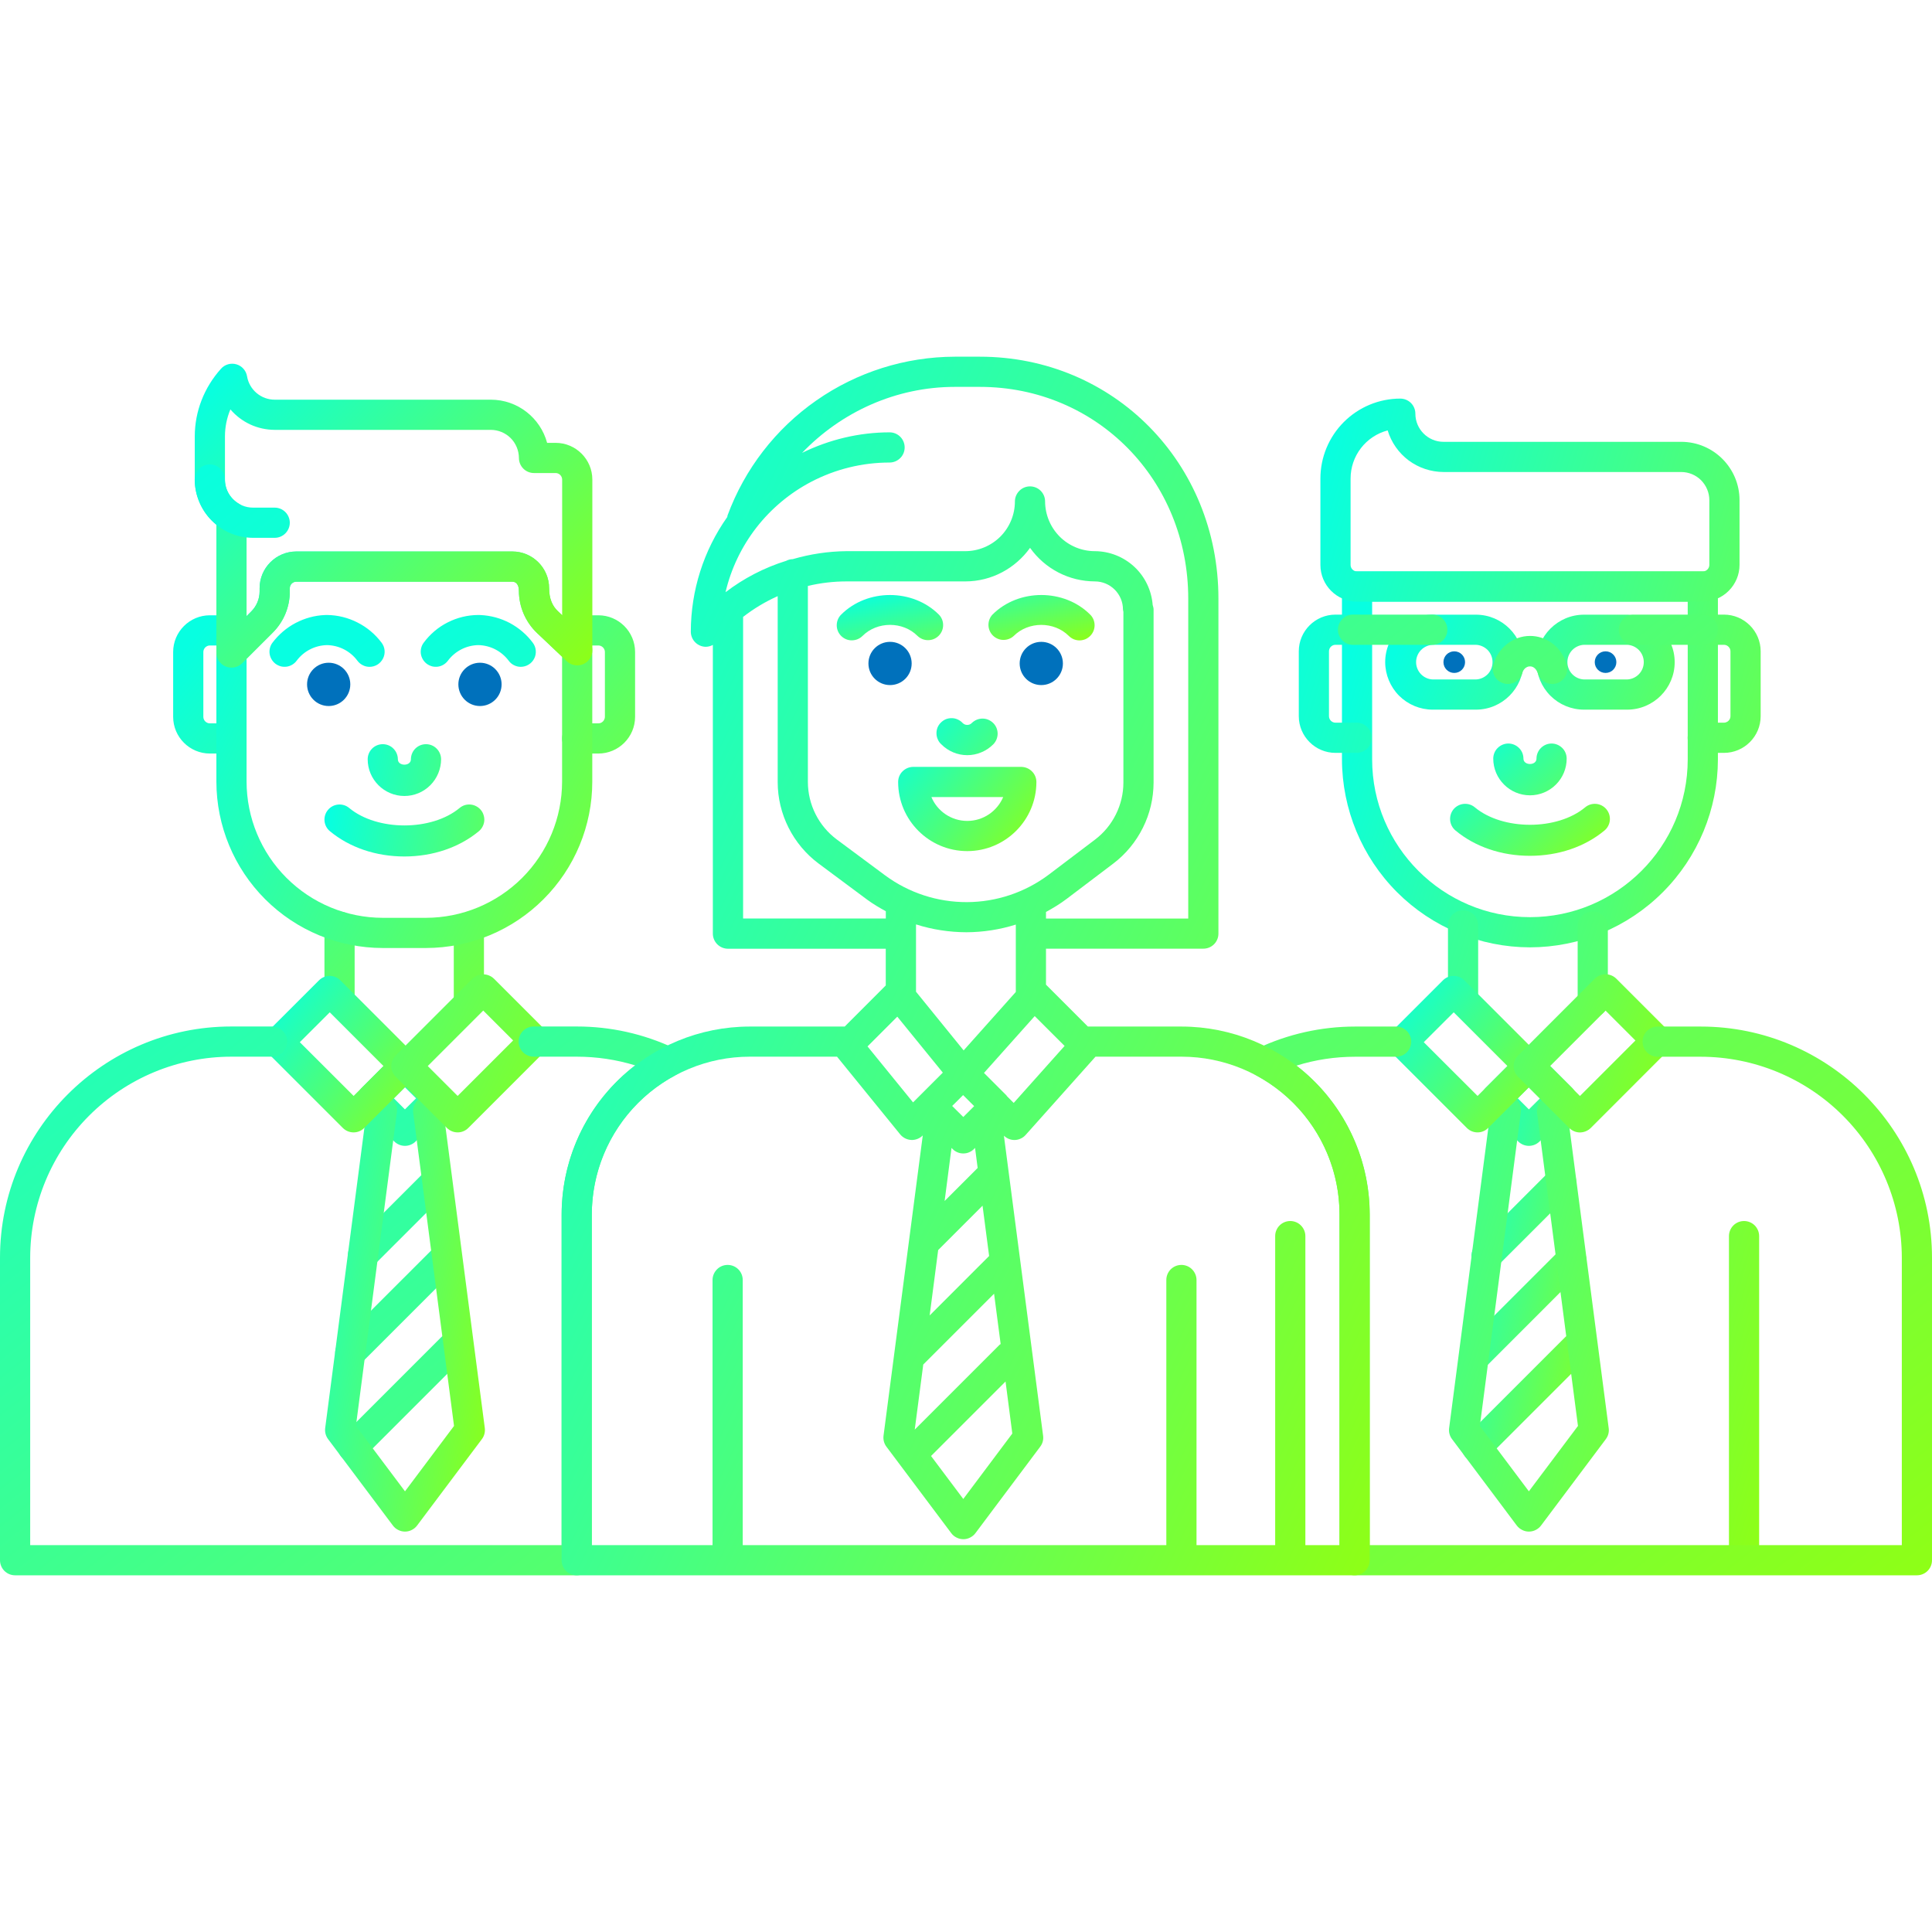 <svg width="32" height="32" viewBox="0 0 32 32" fill="none" xmlns="http://www.w3.org/2000/svg">
<path d="M25.323 18.979C25.257 18.979 25.194 18.953 25.146 18.906L24.61 18.369C24.563 18.322 24.537 18.259 24.537 18.192C24.537 18.126 24.563 18.062 24.61 18.015L25.146 17.479C25.193 17.432 25.257 17.406 25.323 17.406C25.39 17.406 25.453 17.432 25.5 17.479L26.037 18.015C26.06 18.039 26.079 18.066 26.091 18.097C26.104 18.127 26.11 18.16 26.11 18.192C26.11 18.225 26.104 18.258 26.091 18.288C26.079 18.319 26.06 18.346 26.037 18.369L25.5 18.906C25.453 18.953 25.39 18.979 25.323 18.979ZM25.14 18.192L25.323 18.375L25.507 18.192L25.323 18.009L25.14 18.192ZM24.622 21.047C24.573 21.047 24.524 21.033 24.483 21.005C24.442 20.978 24.41 20.939 24.391 20.893C24.372 20.848 24.367 20.797 24.377 20.749C24.386 20.701 24.41 20.656 24.445 20.621L25.681 19.384C25.729 19.339 25.792 19.314 25.857 19.314C25.923 19.315 25.985 19.341 26.032 19.387C26.078 19.434 26.105 19.497 26.105 19.562C26.106 19.628 26.081 19.691 26.035 19.738L24.798 20.974C24.775 20.998 24.748 21.016 24.717 21.029C24.687 21.041 24.655 21.047 24.622 21.047ZM24.464 22.68C24.415 22.679 24.367 22.665 24.326 22.637C24.285 22.61 24.253 22.571 24.234 22.525C24.215 22.48 24.21 22.429 24.219 22.381C24.229 22.332 24.253 22.288 24.287 22.253L25.852 20.689C25.899 20.643 25.962 20.618 26.028 20.618C26.093 20.619 26.156 20.645 26.202 20.692C26.249 20.738 26.275 20.801 26.276 20.866C26.276 20.932 26.251 20.995 26.205 21.042L24.641 22.607C24.618 22.63 24.59 22.648 24.56 22.661C24.53 22.673 24.497 22.68 24.464 22.68ZM24.459 24.216C24.41 24.216 24.362 24.202 24.321 24.174C24.279 24.147 24.247 24.108 24.229 24.062C24.21 24.017 24.205 23.966 24.214 23.918C24.224 23.869 24.247 23.825 24.282 23.79L25.924 22.148C25.971 22.103 26.034 22.078 26.1 22.078C26.165 22.079 26.228 22.105 26.274 22.151C26.321 22.198 26.347 22.261 26.348 22.326C26.348 22.392 26.323 22.455 26.277 22.502L24.636 24.143C24.613 24.167 24.585 24.185 24.555 24.198C24.525 24.21 24.492 24.216 24.459 24.216Z" fill="url(#paint0_linear_818_3060)"/>
<path d="M25.323 25.368C25.285 25.368 25.246 25.359 25.212 25.341C25.177 25.324 25.147 25.299 25.123 25.268L24.05 23.836C24.011 23.784 23.993 23.719 24.002 23.654L24.694 18.355C24.703 18.29 24.737 18.23 24.79 18.189C24.842 18.149 24.909 18.131 24.974 18.14C25.04 18.148 25.1 18.183 25.14 18.235C25.181 18.288 25.199 18.354 25.19 18.42L24.511 23.618L25.323 24.701L26.136 23.618L25.457 18.42C25.453 18.356 25.473 18.293 25.513 18.243C25.554 18.194 25.612 18.162 25.675 18.154C25.738 18.145 25.803 18.162 25.854 18.199C25.906 18.237 25.942 18.293 25.953 18.355L26.645 23.654C26.654 23.719 26.637 23.784 26.598 23.836L25.524 25.268C25.501 25.299 25.47 25.324 25.436 25.341C25.401 25.359 25.362 25.368 25.323 25.368ZM25.341 15.691C24.516 15.69 23.724 15.362 23.14 14.778C22.557 14.194 22.229 13.403 22.227 12.577V9.714C22.227 9.648 22.254 9.584 22.301 9.537C22.348 9.49 22.411 9.464 22.477 9.464H28.204C28.27 9.464 28.334 9.49 28.381 9.537C28.428 9.584 28.454 9.648 28.454 9.714V12.577C28.453 13.403 28.125 14.194 27.541 14.778C26.958 15.362 26.166 15.69 25.341 15.691ZM22.727 9.964V12.578C22.727 14.019 23.9 15.191 25.341 15.191C26.782 15.191 27.954 14.019 27.954 12.578V9.964H22.727Z" fill="url(#paint1_linear_818_3060)"/>
<path d="M25.341 13.173C25.006 13.173 24.733 12.9 24.733 12.565C24.733 12.499 24.759 12.435 24.806 12.389C24.853 12.342 24.917 12.315 24.983 12.315C25.049 12.315 25.113 12.342 25.16 12.389C25.207 12.435 25.233 12.499 25.233 12.565C25.233 12.684 25.449 12.684 25.449 12.565C25.449 12.499 25.476 12.435 25.522 12.389C25.569 12.342 25.633 12.315 25.699 12.315C25.765 12.315 25.829 12.342 25.876 12.389C25.923 12.435 25.949 12.499 25.949 12.565C25.949 12.727 25.885 12.881 25.771 12.995C25.657 13.109 25.502 13.173 25.341 13.173ZM25.341 14.175C24.87 14.175 24.432 14.026 24.108 13.756C24.057 13.714 24.025 13.653 24.019 13.587C24.013 13.521 24.033 13.455 24.075 13.404C24.118 13.353 24.179 13.321 24.245 13.315C24.311 13.309 24.377 13.329 24.428 13.372C24.89 13.757 25.792 13.758 26.255 13.372C26.306 13.329 26.372 13.309 26.438 13.315C26.504 13.321 26.565 13.353 26.607 13.404C26.65 13.455 26.67 13.521 26.664 13.587C26.658 13.653 26.626 13.714 26.575 13.756C26.25 14.026 25.812 14.175 25.341 14.175Z" fill="url(#paint2_linear_818_3060)"/>
<path d="M24.087 11.146C24.186 11.146 24.266 11.066 24.266 10.967C24.266 10.868 24.186 10.788 24.087 10.788C23.988 10.788 23.908 10.868 23.908 10.967C23.908 11.066 23.988 11.146 24.087 11.146Z" fill="#0071BC"/>
<path d="M26.593 11.146C26.692 11.146 26.772 11.066 26.772 10.967C26.772 10.868 26.692 10.788 26.593 10.788C26.494 10.788 26.414 10.868 26.414 10.967C26.414 11.066 26.494 11.146 26.593 11.146Z" fill="#0071BC"/>
<path d="M28.204 9.965H22.477C22.142 9.965 21.87 9.692 21.87 9.357V7.926C21.87 7.575 22.01 7.238 22.258 6.99C22.506 6.742 22.842 6.602 23.193 6.602C23.259 6.602 23.323 6.628 23.37 6.675C23.417 6.722 23.443 6.786 23.443 6.852C23.443 7.109 23.652 7.318 23.909 7.318H27.846C28.379 7.318 28.812 7.751 28.812 8.284V9.357C28.812 9.518 28.747 9.672 28.633 9.786C28.519 9.9 28.365 9.964 28.204 9.965ZM22.984 7.129C22.808 7.175 22.652 7.279 22.541 7.423C22.43 7.567 22.37 7.744 22.37 7.926V9.357C22.37 9.416 22.418 9.465 22.477 9.465H28.204C28.232 9.465 28.26 9.453 28.28 9.433C28.3 9.413 28.312 9.385 28.312 9.357V8.284C28.312 8.16 28.262 8.042 28.175 7.954C28.088 7.867 27.969 7.818 27.846 7.818H23.909C23.701 7.817 23.499 7.75 23.332 7.626C23.166 7.502 23.044 7.327 22.984 7.129ZM22.47 12.47H22.12C21.785 12.47 21.512 12.197 21.512 11.862V10.788C21.512 10.453 21.784 10.18 22.12 10.18H22.47C22.537 10.18 22.6 10.206 22.647 10.253C22.694 10.3 22.72 10.364 22.72 10.43C22.72 10.496 22.694 10.56 22.647 10.607C22.6 10.654 22.537 10.68 22.47 10.68H22.12C22.105 10.68 22.091 10.683 22.078 10.688C22.065 10.694 22.053 10.702 22.043 10.712C22.033 10.722 22.025 10.734 22.02 10.747C22.015 10.76 22.012 10.774 22.012 10.788V11.862C22.012 11.921 22.06 11.97 22.12 11.97H22.47C22.503 11.97 22.536 11.976 22.566 11.989C22.596 12.001 22.624 12.02 22.647 12.043C22.67 12.066 22.689 12.094 22.701 12.124C22.714 12.155 22.72 12.187 22.72 12.22C22.72 12.253 22.713 12.285 22.701 12.316C22.688 12.346 22.67 12.373 22.647 12.396C22.623 12.42 22.596 12.438 22.565 12.451C22.535 12.463 22.503 12.47 22.47 12.47ZM28.554 12.47H28.203C28.137 12.47 28.073 12.443 28.026 12.396C27.98 12.349 27.953 12.286 27.953 12.22C27.953 12.153 27.98 12.09 28.026 12.043C28.073 11.996 28.137 11.97 28.203 11.97H28.554C28.568 11.97 28.582 11.967 28.595 11.961C28.608 11.956 28.62 11.948 28.63 11.938C28.64 11.928 28.648 11.916 28.654 11.903C28.659 11.89 28.662 11.876 28.662 11.862V10.788C28.662 10.774 28.659 10.76 28.654 10.747C28.648 10.734 28.64 10.722 28.63 10.712C28.62 10.702 28.608 10.694 28.595 10.688C28.582 10.683 28.568 10.68 28.554 10.68H28.203C28.137 10.68 28.073 10.654 28.026 10.607C27.98 10.56 27.953 10.496 27.953 10.43C27.953 10.364 27.98 10.3 28.026 10.253C28.073 10.206 28.137 10.18 28.203 10.18H28.554C28.889 10.18 29.162 10.453 29.162 10.788V11.862C29.162 12.197 28.889 12.47 28.554 12.47ZM28.887 25.897C28.82 25.897 28.757 25.871 28.71 25.824C28.663 25.777 28.637 25.713 28.637 25.647V20.474C28.637 20.407 28.663 20.344 28.71 20.297C28.757 20.25 28.82 20.224 28.887 20.224C28.953 20.224 29.017 20.25 29.064 20.297C29.11 20.344 29.137 20.407 29.137 20.474V25.647C29.137 25.713 29.11 25.777 29.064 25.824C29.017 25.871 28.953 25.897 28.887 25.897ZM24.233 16.73C24.167 16.73 24.103 16.704 24.056 16.657C24.01 16.61 23.983 16.547 23.983 16.48V15.327C23.983 15.26 24.01 15.197 24.056 15.15C24.103 15.103 24.167 15.077 24.233 15.077C24.299 15.077 24.363 15.103 24.41 15.15C24.457 15.197 24.483 15.26 24.483 15.327V16.48C24.483 16.547 24.457 16.61 24.41 16.657C24.363 16.704 24.299 16.73 24.233 16.73ZM26.381 16.847C26.314 16.847 26.251 16.821 26.204 16.774C26.157 16.727 26.131 16.663 26.131 16.597V15.347C26.131 15.28 26.157 15.217 26.204 15.17C26.251 15.123 26.314 15.097 26.381 15.097C26.447 15.097 26.511 15.123 26.558 15.17C26.604 15.217 26.631 15.28 26.631 15.347V16.597C26.631 16.663 26.604 16.727 26.558 16.774C26.511 16.821 26.447 16.847 26.381 16.847Z" fill="url(#paint3_linear_818_3060)"/>
<path d="M24.473 18.756C24.406 18.756 24.343 18.73 24.296 18.683L23.052 17.439C23.028 17.416 23.01 17.388 22.997 17.358C22.985 17.328 22.978 17.295 22.978 17.262C22.978 17.229 22.985 17.197 22.997 17.166C23.01 17.136 23.028 17.108 23.052 17.085L23.9 16.237C23.947 16.19 24.01 16.164 24.077 16.164C24.143 16.164 24.207 16.19 24.253 16.237L25.497 17.481C25.544 17.528 25.57 17.591 25.57 17.657C25.57 17.724 25.544 17.787 25.497 17.834L24.648 18.683C24.625 18.706 24.598 18.725 24.568 18.737C24.538 18.75 24.505 18.756 24.473 18.756ZM23.582 17.262L24.473 18.152L24.968 17.657L24.078 16.767L23.582 17.262Z" fill="url(#paint4_linear_818_3060)"/>
<path d="M26.169 18.757C26.103 18.757 26.04 18.73 25.992 18.684L25.144 17.835C25.097 17.788 25.071 17.725 25.071 17.658C25.071 17.592 25.097 17.529 25.144 17.482L26.416 16.209C26.463 16.163 26.527 16.137 26.593 16.137C26.66 16.137 26.723 16.163 26.77 16.209L27.619 17.058C27.666 17.105 27.692 17.168 27.692 17.234C27.692 17.301 27.666 17.364 27.619 17.411L26.347 18.684C26.299 18.73 26.236 18.756 26.169 18.757ZM25.674 17.658L26.169 18.153L27.088 17.234L26.593 16.739L25.674 17.658ZM24.446 11.754H23.73C23.522 11.754 23.322 11.671 23.174 11.524C23.027 11.376 22.944 11.176 22.943 10.968C22.943 10.534 23.296 10.181 23.73 10.181H24.446C24.88 10.181 25.233 10.534 25.233 10.968C25.233 11.401 24.88 11.754 24.446 11.754ZM23.73 10.68C23.656 10.683 23.587 10.715 23.535 10.768C23.484 10.822 23.455 10.893 23.455 10.967C23.455 11.041 23.484 11.112 23.535 11.166C23.587 11.219 23.656 11.251 23.73 11.254H24.446C24.52 11.251 24.59 11.219 24.642 11.166C24.693 11.112 24.721 11.041 24.721 10.967C24.721 10.893 24.693 10.822 24.642 10.768C24.59 10.715 24.52 10.683 24.446 10.68H23.73ZM26.951 11.754H26.236C26.027 11.754 25.827 11.671 25.68 11.524C25.532 11.376 25.449 11.176 25.449 10.968C25.449 10.534 25.802 10.181 26.236 10.181H26.951C27.385 10.181 27.738 10.534 27.738 10.968C27.738 11.401 27.385 11.754 26.951 11.754ZM26.236 10.68C26.162 10.683 26.092 10.715 26.041 10.768C25.989 10.822 25.961 10.893 25.961 10.967C25.961 11.041 25.989 11.112 26.041 11.166C26.092 11.219 26.162 11.251 26.236 11.254H26.951C27.025 11.251 27.095 11.219 27.146 11.166C27.198 11.112 27.226 11.041 27.226 10.967C27.226 10.893 27.198 10.822 27.146 10.768C27.095 10.715 27.025 10.683 26.951 10.68H26.236Z" fill="url(#paint5_linear_818_3060)"/>
<path d="M23.723 10.68H22.41C22.344 10.68 22.28 10.653 22.234 10.607C22.187 10.56 22.16 10.496 22.16 10.43C22.16 10.363 22.187 10.3 22.234 10.253C22.28 10.206 22.344 10.18 22.41 10.18H23.723C23.789 10.18 23.853 10.206 23.9 10.253C23.947 10.3 23.973 10.363 23.973 10.43C23.973 10.496 23.947 10.56 23.9 10.607C23.853 10.653 23.789 10.68 23.723 10.68ZM28.203 10.68H27.063C26.997 10.68 26.933 10.653 26.887 10.607C26.84 10.56 26.813 10.496 26.813 10.43C26.813 10.363 26.84 10.3 26.887 10.253C26.933 10.206 26.997 10.18 27.063 10.18H28.203C28.27 10.18 28.333 10.206 28.38 10.253C28.427 10.3 28.453 10.363 28.453 10.43C28.453 10.496 28.427 10.56 28.38 10.607C28.333 10.653 28.27 10.68 28.203 10.68ZM25.71 11.329C25.655 11.329 25.602 11.311 25.558 11.277C25.515 11.244 25.483 11.197 25.469 11.145C25.408 10.983 25.25 11.021 25.216 11.143C25.199 11.207 25.157 11.261 25.099 11.295C25.042 11.328 24.974 11.337 24.91 11.32C24.878 11.311 24.849 11.297 24.822 11.277C24.796 11.257 24.774 11.232 24.758 11.203C24.742 11.175 24.731 11.143 24.727 11.111C24.723 11.078 24.725 11.045 24.733 11.014C24.809 10.731 25.06 10.533 25.342 10.533C25.599 10.533 25.828 10.692 25.926 10.94C25.93 10.948 25.948 11.005 25.951 11.013C25.961 11.05 25.962 11.089 25.955 11.127C25.948 11.165 25.932 11.2 25.909 11.231C25.885 11.261 25.855 11.286 25.821 11.303C25.786 11.32 25.748 11.329 25.71 11.329ZM6.121 11.045C6.082 11.045 6.043 11.036 6.009 11.018C5.974 11.001 5.944 10.976 5.92 10.944C5.862 10.865 5.786 10.801 5.699 10.756C5.611 10.711 5.515 10.687 5.417 10.685C5.319 10.687 5.222 10.711 5.135 10.756C5.048 10.8 4.972 10.865 4.913 10.944C4.894 10.97 4.869 10.992 4.841 11.009C4.813 11.026 4.782 11.037 4.749 11.042C4.717 11.046 4.684 11.045 4.652 11.037C4.62 11.028 4.59 11.014 4.564 10.995C4.538 10.975 4.515 10.95 4.499 10.922C4.482 10.894 4.471 10.863 4.466 10.831C4.461 10.798 4.463 10.765 4.471 10.733C4.479 10.701 4.493 10.671 4.513 10.645C4.615 10.51 4.745 10.398 4.895 10.319C5.045 10.24 5.21 10.194 5.379 10.187L5.417 10.186C5.593 10.188 5.766 10.231 5.922 10.311C6.079 10.39 6.215 10.505 6.321 10.646C6.349 10.683 6.366 10.727 6.37 10.773C6.374 10.819 6.365 10.866 6.344 10.907C6.323 10.948 6.292 10.983 6.252 11.008C6.213 11.032 6.167 11.045 6.121 11.045ZM8.626 11.045C8.587 11.045 8.549 11.036 8.514 11.018C8.479 11.001 8.449 10.976 8.426 10.944C8.367 10.865 8.291 10.801 8.204 10.756C8.117 10.711 8.02 10.687 7.922 10.685C7.824 10.687 7.727 10.711 7.64 10.756C7.553 10.801 7.477 10.865 7.418 10.944C7.399 10.97 7.374 10.992 7.346 11.009C7.318 11.026 7.287 11.037 7.254 11.042C7.222 11.046 7.189 11.045 7.157 11.037C7.125 11.028 7.095 11.014 7.069 10.995C7.043 10.975 7.02 10.95 7.004 10.922C6.987 10.894 6.976 10.863 6.971 10.831C6.966 10.798 6.968 10.765 6.976 10.733C6.984 10.701 6.998 10.671 7.018 10.645C7.122 10.504 7.258 10.388 7.415 10.309C7.572 10.229 7.745 10.187 7.921 10.186L7.959 10.187C8.129 10.195 8.294 10.24 8.444 10.319C8.593 10.399 8.724 10.51 8.825 10.646C8.853 10.683 8.87 10.727 8.874 10.773C8.878 10.819 8.87 10.865 8.849 10.906C8.828 10.948 8.797 10.983 8.757 11.007C8.718 11.032 8.673 11.044 8.626 11.045ZM6.707 18.979C6.641 18.979 6.577 18.952 6.53 18.906L5.994 18.369C5.947 18.322 5.921 18.258 5.921 18.192C5.921 18.126 5.947 18.062 5.994 18.015L6.53 17.479C6.577 17.432 6.641 17.405 6.707 17.405C6.773 17.405 6.837 17.432 6.884 17.479L7.421 18.015C7.444 18.038 7.463 18.066 7.475 18.096C7.488 18.127 7.494 18.159 7.494 18.192C7.494 18.225 7.488 18.258 7.475 18.288C7.463 18.318 7.444 18.346 7.421 18.369L6.884 18.906C6.837 18.953 6.773 18.979 6.707 18.979ZM6.524 18.192L6.707 18.375L6.891 18.192L6.707 18.009L6.524 18.192ZM6.013 21.033C5.963 21.033 5.915 21.018 5.874 20.991C5.833 20.964 5.801 20.925 5.782 20.879C5.763 20.833 5.758 20.783 5.768 20.735C5.777 20.686 5.801 20.642 5.836 20.607L7.014 19.429C7.061 19.383 7.124 19.358 7.19 19.358C7.255 19.359 7.318 19.385 7.364 19.432C7.411 19.478 7.437 19.541 7.438 19.606C7.438 19.672 7.413 19.735 7.367 19.782L6.189 20.96C6.166 20.983 6.139 21.002 6.108 21.014C6.078 21.027 6.046 21.033 6.013 21.033ZM5.801 22.656C5.752 22.656 5.704 22.641 5.663 22.614C5.622 22.586 5.589 22.547 5.571 22.502C5.552 22.456 5.547 22.406 5.556 22.357C5.566 22.309 5.59 22.264 5.624 22.229L7.202 20.652C7.25 20.606 7.313 20.581 7.378 20.581C7.444 20.582 7.506 20.608 7.553 20.655C7.599 20.701 7.625 20.764 7.626 20.829C7.627 20.895 7.601 20.958 7.556 21.005L5.978 22.583C5.931 22.629 5.868 22.656 5.801 22.656ZM5.843 24.216C5.794 24.216 5.746 24.201 5.705 24.174C5.663 24.147 5.631 24.108 5.613 24.062C5.594 24.016 5.589 23.966 5.598 23.918C5.608 23.869 5.631 23.825 5.666 23.79L7.308 22.148C7.355 22.103 7.418 22.077 7.484 22.078C7.549 22.079 7.612 22.105 7.658 22.151C7.705 22.198 7.731 22.26 7.732 22.326C7.732 22.391 7.707 22.454 7.661 22.502L6.02 24.143C5.997 24.166 5.969 24.185 5.939 24.197C5.909 24.21 5.876 24.216 5.843 24.216Z" fill="url(#paint6_linear_818_3060)"/>
<path d="M6.708 25.368C6.669 25.368 6.631 25.359 6.596 25.341C6.561 25.324 6.531 25.299 6.508 25.268L5.434 23.836C5.395 23.784 5.378 23.719 5.386 23.654L6.078 18.355C6.087 18.289 6.121 18.23 6.174 18.189C6.226 18.149 6.293 18.131 6.358 18.139C6.424 18.148 6.484 18.182 6.524 18.235C6.565 18.287 6.583 18.354 6.574 18.42L5.895 23.618L6.708 24.701L7.52 23.618L6.842 18.42C6.837 18.356 6.857 18.293 6.897 18.243C6.938 18.194 6.996 18.162 7.059 18.153C7.123 18.145 7.187 18.161 7.239 18.199C7.29 18.236 7.326 18.292 7.338 18.355L8.03 23.654C8.038 23.719 8.021 23.784 7.982 23.836L6.908 25.268C6.885 25.299 6.854 25.324 6.82 25.341C6.785 25.359 6.747 25.368 6.708 25.368ZM6.698 13.184C6.363 13.184 6.09 12.911 6.09 12.576C6.09 12.51 6.116 12.446 6.163 12.399C6.21 12.352 6.273 12.326 6.34 12.326C6.406 12.326 6.47 12.352 6.516 12.399C6.563 12.446 6.59 12.51 6.59 12.576C6.59 12.695 6.806 12.695 6.806 12.576C6.806 12.51 6.832 12.446 6.879 12.399C6.926 12.352 6.989 12.326 7.056 12.326C7.122 12.326 7.186 12.352 7.232 12.399C7.279 12.446 7.306 12.51 7.306 12.576C7.305 12.737 7.241 12.892 7.127 13.006C7.013 13.12 6.859 13.184 6.698 13.184ZM6.698 14.186C6.227 14.186 5.789 14.037 5.464 13.767C5.413 13.725 5.381 13.664 5.375 13.598C5.369 13.532 5.389 13.466 5.432 13.415C5.474 13.364 5.535 13.332 5.601 13.326C5.667 13.32 5.733 13.34 5.784 13.383C6.248 13.768 7.149 13.768 7.612 13.383C7.637 13.362 7.666 13.346 7.697 13.336C7.729 13.326 7.762 13.323 7.794 13.326C7.827 13.329 7.859 13.338 7.888 13.354C7.917 13.369 7.943 13.39 7.964 13.415C7.985 13.44 8.001 13.469 8.01 13.501C8.02 13.532 8.024 13.565 8.021 13.598C8.018 13.63 8.008 13.662 7.993 13.691C7.978 13.72 7.957 13.746 7.932 13.767C7.606 14.037 7.168 14.186 6.698 14.186Z" fill="url(#paint7_linear_818_3060)"/>
<path d="M5.444 11.694C5.642 11.694 5.802 11.533 5.802 11.335C5.802 11.138 5.642 10.977 5.444 10.977C5.246 10.977 5.086 11.138 5.086 11.335C5.086 11.533 5.246 11.694 5.444 11.694Z" fill="#0071BC"/>
<path d="M7.95 11.694C8.148 11.694 8.308 11.533 8.308 11.335C8.308 11.138 8.148 10.977 7.95 10.977C7.752 10.977 7.592 11.138 7.592 11.335C7.592 11.533 7.752 11.694 7.95 11.694Z" fill="#0071BC"/>
<path d="M3.826 12.481H3.476C3.141 12.481 2.868 12.208 2.868 11.873V10.799C2.868 10.464 3.141 10.191 3.476 10.191H3.649C3.715 10.191 3.779 10.218 3.826 10.265C3.873 10.312 3.899 10.375 3.899 10.441C3.899 10.508 3.873 10.571 3.826 10.618C3.779 10.665 3.715 10.691 3.649 10.691H3.476C3.448 10.691 3.42 10.703 3.4 10.723C3.38 10.743 3.368 10.771 3.368 10.799V11.873C3.368 11.932 3.417 11.981 3.476 11.981H3.827C3.859 11.981 3.892 11.987 3.922 12C3.953 12.013 3.98 12.031 4.003 12.054C4.027 12.078 4.045 12.105 4.057 12.136C4.07 12.166 4.076 12.198 4.076 12.231C4.076 12.264 4.07 12.296 4.057 12.327C4.045 12.357 4.026 12.385 4.003 12.408C3.98 12.431 3.952 12.449 3.922 12.462C3.892 12.475 3.859 12.481 3.826 12.481ZM9.911 12.481H9.56C9.494 12.481 9.43 12.455 9.383 12.408C9.336 12.361 9.31 12.297 9.31 12.231C9.31 12.165 9.336 12.101 9.383 12.054C9.43 12.007 9.494 11.981 9.56 11.981H9.911C9.925 11.981 9.939 11.978 9.952 11.973C9.965 11.967 9.977 11.959 9.987 11.949C9.997 11.939 10.005 11.927 10.01 11.914C10.016 11.901 10.019 11.887 10.019 11.873V10.799C10.019 10.771 10.007 10.743 9.987 10.723C9.967 10.703 9.939 10.691 9.911 10.691H9.695C9.629 10.691 9.565 10.665 9.518 10.618C9.472 10.571 9.445 10.508 9.445 10.441C9.445 10.375 9.472 10.312 9.518 10.265C9.565 10.218 9.629 10.191 9.695 10.191H9.911C10.246 10.191 10.519 10.464 10.519 10.799V11.873C10.519 12.208 10.246 12.481 9.911 12.481ZM5.624 16.783C5.558 16.783 5.494 16.757 5.447 16.71C5.401 16.663 5.374 16.599 5.374 16.533V15.348C5.374 15.282 5.401 15.219 5.447 15.172C5.494 15.125 5.558 15.098 5.624 15.098C5.69 15.098 5.754 15.125 5.801 15.172C5.848 15.219 5.874 15.282 5.874 15.348V16.533C5.874 16.599 5.848 16.663 5.801 16.71C5.754 16.757 5.69 16.783 5.624 16.783ZM7.766 16.783C7.7 16.783 7.636 16.757 7.589 16.71C7.543 16.663 7.516 16.599 7.516 16.533V15.384C7.516 15.318 7.543 15.255 7.589 15.208C7.636 15.161 7.7 15.134 7.766 15.134C7.832 15.134 7.896 15.161 7.943 15.208C7.99 15.255 8.016 15.318 8.016 15.384V16.533C8.016 16.599 7.99 16.663 7.943 16.71C7.896 16.757 7.832 16.783 7.766 16.783Z" fill="url(#paint8_linear_818_3060)"/>
<path d="M5.856 18.756C5.79 18.756 5.726 18.73 5.679 18.683L4.435 17.439C4.412 17.416 4.394 17.388 4.381 17.358C4.368 17.328 4.362 17.295 4.362 17.262C4.362 17.229 4.368 17.197 4.381 17.166C4.394 17.136 4.412 17.108 4.435 17.085L5.284 16.237C5.331 16.19 5.394 16.164 5.461 16.164C5.527 16.164 5.59 16.19 5.637 16.237L6.881 17.481C6.928 17.528 6.954 17.591 6.954 17.657C6.954 17.724 6.928 17.787 6.881 17.834L6.032 18.683C6.009 18.706 5.982 18.725 5.952 18.737C5.921 18.75 5.889 18.756 5.856 18.756ZM4.966 17.262L5.857 18.152L6.352 17.657L5.462 16.767L4.966 17.262Z" fill="url(#paint9_linear_818_3060)"/>
<path d="M7.58 18.756C7.514 18.756 7.45 18.73 7.403 18.683L6.554 17.835C6.508 17.788 6.481 17.724 6.481 17.658C6.481 17.592 6.508 17.528 6.554 17.481L7.826 16.209C7.874 16.164 7.937 16.138 8.003 16.138C8.069 16.138 8.132 16.164 8.18 16.209L9.028 17.057C9.075 17.104 9.102 17.168 9.102 17.234C9.102 17.3 9.075 17.364 9.028 17.411L7.756 18.683C7.733 18.706 7.705 18.725 7.675 18.737C7.645 18.75 7.613 18.756 7.58 18.756ZM7.085 17.657L7.58 18.152L8.499 17.233L8.004 16.738L7.085 17.657ZM7.055 15.702H6.339C5.608 15.701 4.908 15.41 4.392 14.894C3.875 14.377 3.585 13.677 3.584 12.946V10.808C3.584 10.741 3.61 10.678 3.657 10.631L4.163 10.125C4.25 10.038 4.3 9.92 4.3 9.796V9.742C4.3 9.407 4.572 9.134 4.908 9.134H8.487C8.822 9.134 9.095 9.407 9.095 9.742C9.095 9.913 9.148 10.036 9.24 10.123L9.732 10.59C9.757 10.613 9.777 10.641 9.79 10.672C9.804 10.704 9.81 10.737 9.81 10.771V12.947C9.81 13.678 9.519 14.378 9.002 14.894C8.486 15.411 7.785 15.701 7.055 15.702ZM4.084 10.911V12.946C4.085 13.544 4.322 14.117 4.745 14.54C5.168 14.963 5.741 15.201 6.339 15.202H7.055C7.653 15.201 8.226 14.963 8.649 14.54C9.072 14.117 9.309 13.544 9.31 12.946V10.878L8.896 10.486C8.801 10.395 8.725 10.287 8.673 10.166C8.621 10.046 8.595 9.916 8.594 9.785C8.594 9.682 8.546 9.634 8.486 9.634H4.908C4.879 9.634 4.852 9.645 4.832 9.665C4.811 9.686 4.8 9.713 4.8 9.742V9.796C4.8 10.054 4.699 10.296 4.517 10.479L4.084 10.911Z" fill="url(#paint10_linear_818_3060)"/>
<path d="M3.834 11.058C3.801 11.058 3.768 11.052 3.738 11.039C3.707 11.027 3.679 11.008 3.656 10.984C3.632 10.961 3.614 10.933 3.602 10.902C3.589 10.871 3.583 10.839 3.584 10.806V8.689C3.472 8.599 3.382 8.485 3.321 8.356C3.259 8.227 3.226 8.086 3.226 7.943V7.227C3.226 6.817 3.38 6.419 3.66 6.108C3.691 6.072 3.732 6.047 3.777 6.034C3.822 6.021 3.87 6.021 3.915 6.034C3.96 6.047 4.001 6.072 4.032 6.108C4.064 6.143 4.084 6.186 4.092 6.233C4.11 6.341 4.166 6.439 4.25 6.51C4.334 6.581 4.44 6.62 4.55 6.62H8.129C8.575 6.62 8.951 6.923 9.062 7.335H9.203C9.538 7.335 9.811 7.608 9.811 7.943V10.771C9.811 10.82 9.796 10.868 9.769 10.909C9.743 10.949 9.704 10.982 9.659 11.001C9.614 11.02 9.565 11.026 9.517 11.017C9.469 11.009 9.424 10.986 9.389 10.953L8.897 10.486C8.801 10.396 8.726 10.287 8.674 10.167C8.622 10.046 8.595 9.917 8.595 9.786C8.595 9.683 8.547 9.635 8.487 9.635H4.908C4.879 9.635 4.852 9.646 4.832 9.666C4.811 9.686 4.8 9.714 4.8 9.743V9.797C4.8 10.055 4.7 10.297 4.517 10.479L4.011 10.985C3.964 11.032 3.9 11.058 3.834 11.058ZM3.816 6.781C3.757 6.922 3.726 7.074 3.726 7.228V7.943C3.726 8.109 3.813 8.259 3.959 8.344C3.997 8.366 4.028 8.398 4.05 8.435C4.072 8.473 4.084 8.516 4.084 8.56V10.207L4.163 10.127C4.25 10.039 4.299 9.92 4.3 9.797V9.743C4.3 9.408 4.573 9.135 4.908 9.135H8.487C8.822 9.135 9.095 9.408 9.095 9.743C9.095 9.913 9.148 10.036 9.24 10.123L9.311 10.19V7.943C9.311 7.914 9.299 7.887 9.279 7.867C9.259 7.846 9.231 7.835 9.203 7.835H8.845C8.778 7.835 8.715 7.809 8.668 7.762C8.621 7.715 8.595 7.651 8.595 7.585C8.594 7.462 8.545 7.343 8.458 7.256C8.37 7.169 8.252 7.12 8.129 7.12H4.55C4.41 7.119 4.272 7.089 4.146 7.031C4.019 6.972 3.907 6.887 3.816 6.781Z" fill="url(#paint11_linear_818_3060)"/>
<path d="M4.55 8.908H4.191C3.935 8.908 3.69 8.806 3.509 8.625C3.328 8.444 3.226 8.198 3.225 7.942C3.225 7.876 3.252 7.812 3.299 7.765C3.346 7.718 3.409 7.692 3.475 7.692C3.542 7.692 3.605 7.718 3.652 7.765C3.699 7.812 3.725 7.876 3.725 7.942C3.725 8.199 3.934 8.408 4.191 8.408H4.55C4.616 8.408 4.679 8.434 4.726 8.481C4.773 8.528 4.8 8.592 4.8 8.658C4.8 8.724 4.773 8.788 4.726 8.835C4.679 8.882 4.616 8.908 4.55 8.908ZM31.75 26.092H22.436C22.37 26.092 22.307 26.066 22.26 26.019C22.213 25.972 22.186 25.908 22.186 25.842V20.115C22.187 19.643 22.059 19.18 21.816 18.774C21.574 18.369 21.226 18.037 20.81 17.813C20.769 17.791 20.736 17.759 20.712 17.718C20.689 17.678 20.678 17.633 20.679 17.587C20.68 17.54 20.695 17.495 20.72 17.457C20.745 17.418 20.781 17.387 20.823 17.367C21.33 17.127 21.884 17.003 22.445 17.003H23.124C23.19 17.003 23.254 17.029 23.301 17.076C23.348 17.123 23.374 17.187 23.374 17.253C23.374 17.319 23.348 17.383 23.301 17.43C23.254 17.477 23.19 17.503 23.124 17.503H22.445C22.113 17.503 21.788 17.552 21.474 17.65C21.851 17.941 22.157 18.314 22.367 18.742C22.578 19.169 22.687 19.64 22.687 20.116V25.592H31.5V20.832C31.499 19.949 31.148 19.103 30.524 18.479C29.9 17.855 29.054 17.504 28.171 17.503H27.456C27.39 17.503 27.326 17.477 27.279 17.43C27.232 17.383 27.206 17.319 27.206 17.253C27.206 17.187 27.232 17.123 27.279 17.076C27.326 17.029 27.39 17.003 27.456 17.003H28.171C30.282 17.003 32 18.721 32 20.832V25.842C32 25.909 31.974 25.972 31.927 26.019C31.88 26.066 31.816 26.092 31.75 26.092ZM9.553 26.092H0.25C0.184 26.092 0.12 26.066 0.073 26.019C0.026 25.972 0 25.908 0 25.842V20.831C0 18.72 1.718 17.002 3.829 17.002H4.508C4.574 17.002 4.637 17.029 4.684 17.076C4.731 17.122 4.758 17.186 4.758 17.252C4.758 17.319 4.731 17.382 4.684 17.429C4.637 17.476 4.574 17.502 4.508 17.502H3.829C2.946 17.503 2.1 17.855 1.476 18.479C0.852 19.103 0.501 19.949 0.5 20.831V25.592H9.303V20.115C9.303 19.138 9.758 18.23 10.52 17.646C10.207 17.55 9.882 17.502 9.555 17.502H8.84C8.774 17.502 8.71 17.476 8.663 17.429C8.616 17.382 8.59 17.318 8.59 17.252C8.59 17.186 8.616 17.122 8.663 17.075C8.71 17.028 8.774 17.002 8.84 17.002H9.555C10.114 17.002 10.659 17.123 11.172 17.364C11.214 17.384 11.25 17.415 11.275 17.453C11.3 17.492 11.314 17.537 11.316 17.583C11.317 17.63 11.305 17.675 11.282 17.716C11.259 17.756 11.225 17.788 11.184 17.81C10.766 18.033 10.417 18.365 10.174 18.771C9.93 19.177 9.802 19.642 9.802 20.115V25.841C9.802 25.874 9.796 25.906 9.783 25.937C9.771 25.967 9.752 25.995 9.729 26.018C9.706 26.041 9.679 26.06 9.648 26.073C9.618 26.085 9.585 26.092 9.553 26.092Z" fill="url(#paint12_linear_818_3060)"/>
<path d="M14.742 11.347C14.94 11.347 15.1 11.187 15.1 10.989C15.1 10.791 14.94 10.631 14.742 10.631C14.544 10.631 14.384 10.791 14.384 10.989C14.384 11.187 14.544 11.347 14.742 11.347Z" fill="#0071BC"/>
<path d="M17.247 11.347C17.444 11.347 17.605 11.187 17.605 10.989C17.605 10.791 17.444 10.631 17.247 10.631C17.049 10.631 16.889 10.791 16.889 10.989C16.889 11.187 17.049 11.347 17.247 11.347Z" fill="#0071BC"/>
<path d="M15.197 10.533C15.245 10.579 15.308 10.604 15.373 10.603C15.439 10.603 15.502 10.576 15.548 10.53C15.594 10.484 15.621 10.421 15.621 10.355C15.622 10.29 15.597 10.227 15.551 10.18C15.118 9.747 14.364 9.747 13.932 10.18C13.885 10.226 13.859 10.29 13.859 10.357C13.859 10.423 13.885 10.486 13.932 10.533C13.979 10.58 14.043 10.607 14.109 10.606C14.175 10.606 14.239 10.58 14.286 10.533C14.53 10.289 14.954 10.289 15.197 10.533ZM16.791 10.533C17.035 10.289 17.459 10.29 17.703 10.533C17.726 10.556 17.754 10.575 17.784 10.588C17.814 10.6 17.847 10.607 17.88 10.607C17.913 10.607 17.945 10.6 17.976 10.588C18.006 10.575 18.034 10.556 18.057 10.533C18.104 10.486 18.13 10.423 18.13 10.356C18.13 10.29 18.104 10.226 18.057 10.18C17.625 9.747 16.87 9.747 16.438 10.18C16.394 10.227 16.371 10.29 16.372 10.354C16.373 10.418 16.399 10.48 16.445 10.526C16.491 10.571 16.552 10.598 16.616 10.599C16.681 10.6 16.744 10.577 16.791 10.533Z" fill="url(#paint13_linear_818_3060)"/>
<path d="M19.573 17.003H18.019L17.325 16.309V15.713H19.931C19.998 15.713 20.061 15.687 20.108 15.64C20.155 15.593 20.181 15.53 20.181 15.463V9.916C20.181 7.669 18.445 5.908 16.229 5.908H15.815C14.994 5.91 14.194 6.163 13.521 6.633C12.847 7.103 12.334 7.768 12.05 8.538C12.047 8.546 12.049 8.555 12.046 8.563C11.653 9.118 11.443 9.782 11.442 10.463C11.442 10.529 11.469 10.593 11.515 10.639C11.562 10.686 11.626 10.713 11.692 10.713C11.733 10.712 11.772 10.701 11.807 10.682V15.464C11.807 15.53 11.834 15.594 11.88 15.64C11.927 15.687 11.991 15.714 12.057 15.714H14.671V16.322L13.991 17.003H12.415C11.59 17.004 10.798 17.332 10.215 17.916C9.631 18.499 9.303 19.291 9.302 20.116V25.842C9.302 25.909 9.328 25.972 9.375 26.019C9.422 26.066 9.485 26.092 9.552 26.092H22.436C22.502 26.092 22.566 26.066 22.613 26.019C22.659 25.972 22.686 25.909 22.686 25.842V20.116C22.685 19.29 22.357 18.499 21.773 17.916C21.19 17.332 20.398 17.004 19.573 17.003ZM17.633 17.324L16.79 18.268L16.68 18.158C16.675 18.153 16.673 18.146 16.668 18.141L16.298 17.771L17.138 16.83L17.633 17.324ZM16.556 22.274L15.151 23.679L15.292 22.601L16.465 21.428L16.574 22.262C16.568 22.266 16.561 22.268 16.556 22.274ZM16.655 22.882L16.767 23.744L15.955 24.828L15.421 24.116L16.655 22.882ZM15.818 18.272L15.952 18.138L16.135 18.321L15.955 18.501L15.771 18.318L15.818 18.272ZM15.961 17.398L15.172 16.426V15.311C15.442 15.397 15.723 15.44 16.007 15.441C16.284 15.44 16.56 15.397 16.825 15.314V16.43L15.961 17.398ZM15.539 20.705L16.274 19.97L16.383 20.803L15.398 21.788L15.539 20.705ZM16.193 19.345L15.646 19.892L15.76 19.013L15.778 19.031C15.801 19.055 15.829 19.073 15.859 19.086C15.89 19.099 15.922 19.105 15.955 19.105C15.988 19.105 16.021 19.099 16.051 19.086C16.081 19.073 16.109 19.055 16.132 19.031L16.15 19.013L16.193 19.345ZM14.662 14.5L13.858 13.903C13.711 13.793 13.591 13.65 13.508 13.485C13.425 13.32 13.382 13.139 13.381 12.955V9.705C13.588 9.656 13.802 9.63 14.019 9.63H15.987C16.43 9.63 16.821 9.409 17.061 9.074C17.183 9.246 17.343 9.385 17.53 9.482C17.717 9.579 17.924 9.629 18.134 9.63C18.391 9.63 18.6 9.839 18.6 10.096C18.6 10.109 18.605 10.121 18.607 10.133V12.963C18.607 13.33 18.432 13.683 18.139 13.905L17.368 14.489C16.978 14.781 16.504 14.94 16.017 14.942C15.529 14.944 15.054 14.789 14.662 14.5ZM12.017 9.809C12.108 9.42 12.283 9.055 12.528 8.739C12.773 8.424 13.084 8.164 13.438 7.979C13.838 7.77 14.283 7.661 14.734 7.661C14.801 7.661 14.864 7.634 14.911 7.587C14.958 7.541 14.984 7.477 14.984 7.411C14.984 7.344 14.958 7.281 14.911 7.234C14.864 7.187 14.801 7.161 14.734 7.161C14.231 7.161 13.733 7.281 13.285 7.501C13.935 6.823 14.84 6.408 15.815 6.408H16.229C18.165 6.408 19.681 7.949 19.681 9.916V15.214H17.325V15.105C17.443 15.04 17.56 14.97 17.669 14.887L18.44 14.303C18.647 14.146 18.814 13.943 18.93 13.71C19.046 13.478 19.106 13.222 19.107 12.962V10.095C19.107 10.069 19.099 10.044 19.092 10.02C19.073 9.778 18.965 9.552 18.787 9.387C18.609 9.222 18.376 9.13 18.134 9.129C17.916 9.129 17.706 9.042 17.552 8.888C17.398 8.733 17.311 8.524 17.31 8.306C17.31 8.239 17.284 8.176 17.237 8.129C17.19 8.082 17.127 8.056 17.06 8.056C16.994 8.056 16.93 8.082 16.884 8.129C16.837 8.176 16.81 8.239 16.81 8.306C16.81 8.524 16.723 8.733 16.569 8.888C16.414 9.042 16.205 9.129 15.987 9.129H14.018C13.718 9.132 13.419 9.177 13.131 9.261C13.093 9.262 13.055 9.271 13.022 9.289C12.659 9.402 12.319 9.578 12.017 9.809ZM12.308 15.214V10.218C12.485 10.08 12.678 9.965 12.881 9.874V12.954C12.881 13.484 13.135 13.988 13.56 14.304L14.363 14.901C14.462 14.974 14.566 15.035 14.672 15.093V15.213H12.308V15.214ZM14.862 16.839L15.616 17.766L15.123 18.259L14.369 17.332L14.862 16.839ZM22.186 25.592H21.621V20.474C21.621 20.407 21.594 20.344 21.547 20.297C21.501 20.25 21.437 20.224 21.371 20.224C21.305 20.224 21.241 20.25 21.194 20.297C21.147 20.344 21.121 20.407 21.121 20.474V25.592H19.818V21.201C19.818 21.134 19.791 21.071 19.744 21.024C19.698 20.977 19.634 20.951 19.568 20.951C19.502 20.951 19.438 20.977 19.391 21.024C19.344 21.071 19.318 21.134 19.318 21.201V25.592H12.302V21.201C12.302 21.134 12.276 21.071 12.229 21.024C12.182 20.977 12.119 20.951 12.052 20.951C11.986 20.951 11.922 20.977 11.876 21.024C11.829 21.071 11.802 21.134 11.802 21.201V25.592H9.802V20.116C9.803 19.423 10.079 18.759 10.569 18.269C11.059 17.779 11.723 17.503 12.416 17.502H13.864L14.91 18.789C14.932 18.816 14.96 18.838 14.991 18.854C15.022 18.87 15.056 18.879 15.091 18.881L15.104 18.882C15.171 18.881 15.234 18.855 15.281 18.809L15.284 18.806L14.634 23.78C14.626 23.845 14.643 23.91 14.682 23.962L15.756 25.394C15.779 25.425 15.809 25.45 15.844 25.467C15.879 25.485 15.917 25.494 15.956 25.494C15.995 25.494 16.033 25.485 16.068 25.467C16.102 25.45 16.133 25.425 16.156 25.394L17.229 23.962C17.269 23.91 17.286 23.845 17.277 23.78L16.628 18.811C16.675 18.856 16.737 18.882 16.801 18.882H16.808C16.842 18.881 16.876 18.873 16.907 18.858C16.938 18.844 16.965 18.824 16.988 18.798L18.145 17.502H19.574C20.267 17.503 20.931 17.779 21.421 18.269C21.911 18.759 22.187 19.423 22.187 20.116V25.592H22.186Z" fill="url(#paint14_linear_818_3060)"/>
<path d="M15.591 12.328C15.647 12.385 15.714 12.43 15.788 12.461C15.862 12.492 15.941 12.508 16.021 12.508C16.101 12.508 16.18 12.492 16.253 12.461C16.327 12.431 16.394 12.386 16.451 12.329C16.474 12.306 16.492 12.278 16.505 12.248C16.517 12.217 16.524 12.185 16.524 12.152C16.524 12.119 16.517 12.087 16.505 12.056C16.492 12.026 16.474 11.998 16.45 11.975C16.427 11.952 16.399 11.934 16.369 11.921C16.339 11.908 16.306 11.902 16.273 11.902C16.24 11.902 16.208 11.909 16.178 11.921C16.147 11.934 16.12 11.952 16.096 11.975C16.087 11.985 16.075 11.993 16.062 11.999C16.049 12.004 16.035 12.007 16.02 12.007C16.006 12.007 15.992 12.004 15.979 11.999C15.966 11.993 15.954 11.985 15.944 11.975C15.922 11.95 15.894 11.931 15.863 11.917C15.833 11.903 15.8 11.895 15.766 11.895C15.732 11.894 15.699 11.9 15.667 11.912C15.636 11.925 15.608 11.944 15.584 11.968C15.56 11.991 15.541 12.02 15.528 12.051C15.516 12.082 15.51 12.116 15.511 12.149C15.511 12.183 15.519 12.216 15.533 12.247C15.546 12.278 15.566 12.306 15.591 12.328ZM16.916 12.702H15.126C15.06 12.702 14.996 12.729 14.949 12.776C14.902 12.822 14.876 12.886 14.876 12.952C14.876 13.584 15.389 14.097 16.021 14.097C16.652 14.097 17.166 13.584 17.166 12.952C17.166 12.886 17.139 12.822 17.092 12.776C17.045 12.729 16.982 12.703 16.916 12.702ZM16.021 13.597C15.754 13.597 15.524 13.434 15.427 13.202H16.616C16.517 13.434 16.288 13.597 16.021 13.597Z" fill="url(#paint15_linear_818_3060)"/>
<defs>
<linearGradient id="paint0_linear_818_3060" x1="24.211" y1="18.189" x2="27.911" y2="19.037" gradientUnits="userSpaceOnUse">
<stop stop-color="#07FFE1"/>
<stop offset="1" stop-color="#9DFF00"/>
</linearGradient>
<linearGradient id="paint1_linear_818_3060" x1="22.232" y1="11.294" x2="32.716" y2="14.287" gradientUnits="userSpaceOnUse">
<stop stop-color="#07FFE1"/>
<stop offset="1" stop-color="#9DFF00"/>
</linearGradient>
<linearGradient id="paint2_linear_818_3060" x1="24.019" y1="12.529" x2="26.34" y2="14.939" gradientUnits="userSpaceOnUse">
<stop stop-color="#07FFE1"/>
<stop offset="1" stop-color="#9DFF00"/>
</linearGradient>
<linearGradient id="paint3_linear_818_3060" x1="21.517" y1="8.823" x2="34.373" y2="12.539" gradientUnits="userSpaceOnUse">
<stop stop-color="#07FFE1"/>
<stop offset="1" stop-color="#9DFF00"/>
</linearGradient>
<linearGradient id="paint4_linear_818_3060" x1="22.98" y1="16.462" x2="26.062" y2="18.71" gradientUnits="userSpaceOnUse">
<stop stop-color="#07FFE1"/>
<stop offset="1" stop-color="#9DFF00"/>
</linearGradient>
<linearGradient id="paint5_linear_818_3060" x1="22.946" y1="11.168" x2="30.434" y2="14.22" gradientUnits="userSpaceOnUse">
<stop stop-color="#07FFE1"/>
<stop offset="1" stop-color="#9DFF00"/>
</linearGradient>
<linearGradient id="paint6_linear_818_3060" x1="4.479" y1="11.795" x2="21.59" y2="33.12" gradientUnits="userSpaceOnUse">
<stop stop-color="#07FFE1"/>
<stop offset="1" stop-color="#9DFF00"/>
</linearGradient>
<linearGradient id="paint7_linear_818_3060" x1="5.376" y1="13.827" x2="10.111" y2="14.531" gradientUnits="userSpaceOnUse">
<stop stop-color="#07FFE1"/>
<stop offset="1" stop-color="#9DFF00"/>
</linearGradient>
<linearGradient id="paint8_linear_818_3060" x1="2.873" y1="10.95" x2="10.991" y2="17.82" gradientUnits="userSpaceOnUse">
<stop stop-color="#07FFE1"/>
<stop offset="1" stop-color="#9DFF00"/>
</linearGradient>
<linearGradient id="paint9_linear_818_3060" x1="4.363" y1="16.462" x2="7.445" y2="18.71" gradientUnits="userSpaceOnUse">
<stop stop-color="#07FFE1"/>
<stop offset="1" stop-color="#9DFF00"/>
</linearGradient>
<linearGradient id="paint10_linear_818_3060" x1="3.588" y1="10.242" x2="12.862" y2="14.617" gradientUnits="userSpaceOnUse">
<stop stop-color="#07FFE1"/>
<stop offset="1" stop-color="#9DFF00"/>
</linearGradient>
<linearGradient id="paint11_linear_818_3060" x1="3.23" y1="6.603" x2="9.509" y2="12.592" gradientUnits="userSpaceOnUse">
<stop stop-color="#07FFE1"/>
<stop offset="1" stop-color="#9DFF00"/>
</linearGradient>
<linearGradient id="paint12_linear_818_3060" x1="0.02" y1="9.809" x2="22.364" y2="38.143" gradientUnits="userSpaceOnUse">
<stop stop-color="#07FFE1"/>
<stop offset="1" stop-color="#9DFF00"/>
</linearGradient>
<linearGradient id="paint13_linear_818_3060" x1="13.862" y1="9.942" x2="14.29" y2="11.716" gradientUnits="userSpaceOnUse">
<stop stop-color="#07FFE1"/>
<stop offset="1" stop-color="#9DFF00"/>
</linearGradient>
<linearGradient id="paint14_linear_818_3060" x1="9.31" y1="8.231" x2="29.065" y2="17.783" gradientUnits="userSpaceOnUse">
<stop stop-color="#07FFE1"/>
<stop offset="1" stop-color="#9DFF00"/>
</linearGradient>
<linearGradient id="paint15_linear_818_3060" x1="14.877" y1="12.148" x2="17.526" y2="14.156" gradientUnits="userSpaceOnUse">
<stop stop-color="#07FFE1"/>
<stop offset="1" stop-color="#9DFF00"/>
</linearGradient>
</defs>
</svg>
